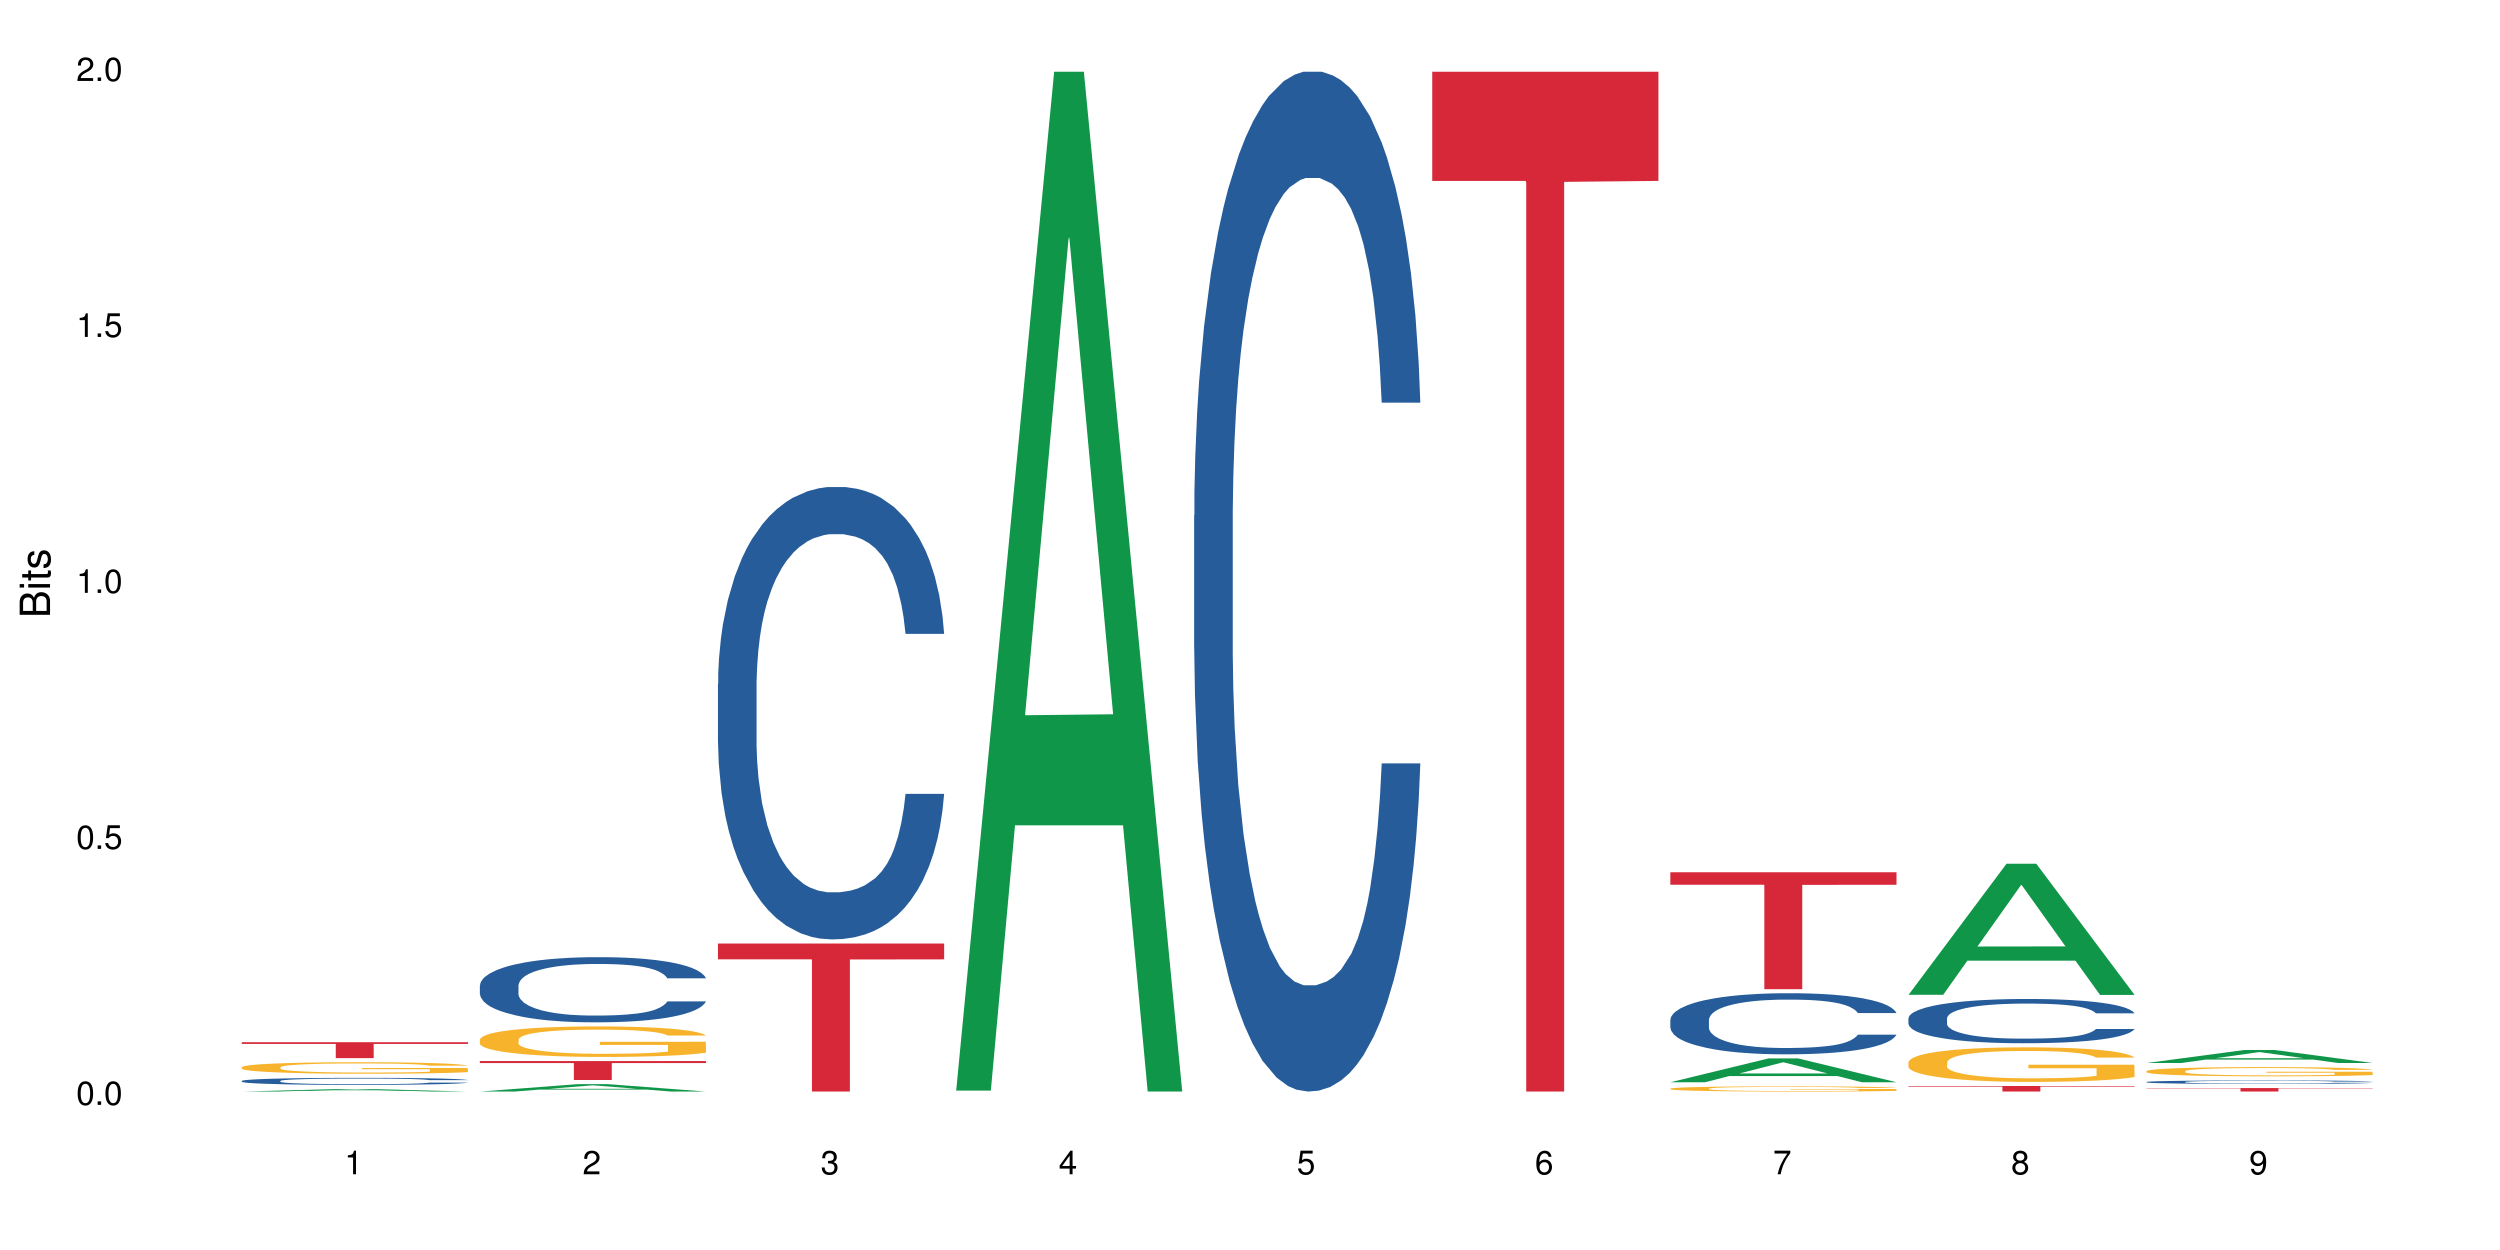 <?xml version="1.0" encoding="UTF-8"?>
<svg xmlns="http://www.w3.org/2000/svg" xmlns:xlink="http://www.w3.org/1999/xlink" width="720pt" height="360pt" viewBox="0 0 720 360" version="1.1">
<defs>
<g>
<symbol overflow="visible" id="glyph0-0">
<path style="stroke:none;" d=""/>
</symbol>
<symbol overflow="visible" id="glyph0-1">
<path style="stroke:none;" d="M 2.641 -6.797 C 2 -6.797 1.422 -6.531 1.078 -6.047 C 0.641 -5.453 0.406 -4.547 0.406 -3.297 C 0.406 -1 1.188 0.219 2.641 0.219 C 4.078 0.219 4.859 -1 4.859 -3.234 C 4.859 -4.562 4.656 -5.438 4.203 -6.047 C 3.844 -6.531 3.281 -6.797 2.641 -6.797 Z M 2.641 -6.047 C 3.547 -6.047 4 -5.125 4 -3.312 C 4 -1.375 3.562 -0.484 2.625 -0.484 C 1.734 -0.484 1.281 -1.422 1.281 -3.281 C 1.281 -5.141 1.734 -6.047 2.641 -6.047 Z M 2.641 -6.047 "/>
</symbol>
<symbol overflow="visible" id="glyph0-2">
<path style="stroke:none;" d="M 1.828 -1 L 0.828 -1 L 0.828 0 L 1.828 0 Z M 1.828 -1 "/>
</symbol>
<symbol overflow="visible" id="glyph0-3">
<path style="stroke:none;" d="M 4.562 -6.797 L 1.062 -6.797 L 0.547 -3.094 L 1.328 -3.094 C 1.719 -3.562 2.047 -3.734 2.578 -3.734 C 3.484 -3.734 4.062 -3.109 4.062 -2.094 C 4.062 -1.125 3.484 -0.531 2.578 -0.531 C 1.828 -0.531 1.375 -0.906 1.188 -1.672 L 0.328 -1.672 C 0.453 -1.109 0.547 -0.844 0.75 -0.594 C 1.125 -0.078 1.828 0.219 2.594 0.219 C 3.969 0.219 4.922 -0.781 4.922 -2.219 C 4.922 -3.562 4.031 -4.484 2.719 -4.484 C 2.25 -4.484 1.859 -4.359 1.469 -4.062 L 1.734 -5.969 L 4.562 -5.969 Z M 4.562 -6.797 "/>
</symbol>
<symbol overflow="visible" id="glyph0-4">
<path style="stroke:none;" d="M 2.484 -4.844 L 2.484 0 L 3.328 0 L 3.328 -6.797 L 2.766 -6.797 C 2.469 -5.75 2.281 -5.609 0.984 -5.453 L 0.984 -4.844 Z M 2.484 -4.844 "/>
</symbol>
<symbol overflow="visible" id="glyph0-5">
<path style="stroke:none;" d="M 4.859 -0.828 L 1.281 -0.828 C 1.359 -1.391 1.672 -1.75 2.5 -2.234 L 3.469 -2.75 C 4.406 -3.266 4.906 -3.969 4.906 -4.812 C 4.906 -5.375 4.672 -5.906 4.266 -6.266 C 3.859 -6.625 3.375 -6.797 2.719 -6.797 C 1.859 -6.797 1.219 -6.5 0.844 -5.922 C 0.609 -5.562 0.5 -5.125 0.484 -4.438 L 1.328 -4.438 C 1.359 -4.906 1.406 -5.188 1.531 -5.406 C 1.75 -5.812 2.188 -6.062 2.703 -6.062 C 3.469 -6.062 4.031 -5.516 4.031 -4.781 C 4.031 -4.25 3.719 -3.797 3.125 -3.438 L 2.234 -2.938 C 0.812 -2.141 0.406 -1.5 0.328 0 L 4.859 0 Z M 4.859 -0.828 "/>
</symbol>
<symbol overflow="visible" id="glyph0-6">
<path style="stroke:none;" d="M 2.125 -3.125 L 2.578 -3.125 C 3.516 -3.125 3.984 -2.703 3.984 -1.891 C 3.984 -1.031 3.469 -0.531 2.578 -0.531 C 1.656 -0.531 1.203 -0.984 1.156 -1.969 L 0.312 -1.969 C 0.344 -1.422 0.438 -1.078 0.609 -0.766 C 0.953 -0.109 1.625 0.219 2.547 0.219 C 3.953 0.219 4.859 -0.609 4.859 -1.906 C 4.859 -2.766 4.516 -3.25 3.703 -3.516 C 4.344 -3.766 4.656 -4.25 4.656 -4.938 C 4.656 -6.109 3.875 -6.797 2.578 -6.797 C 1.203 -6.797 0.484 -6.047 0.453 -4.609 L 1.297 -4.609 C 1.312 -5.016 1.344 -5.25 1.453 -5.453 C 1.641 -5.828 2.062 -6.062 2.594 -6.062 C 3.344 -6.062 3.797 -5.625 3.797 -4.906 C 3.797 -4.422 3.609 -4.141 3.25 -3.984 C 3.016 -3.891 2.719 -3.844 2.125 -3.844 Z M 2.125 -3.125 "/>
</symbol>
<symbol overflow="visible" id="glyph0-7">
<path style="stroke:none;" d="M 3.141 -1.625 L 3.141 0 L 3.984 0 L 3.984 -1.625 L 4.984 -1.625 L 4.984 -2.391 L 3.984 -2.391 L 3.984 -6.797 L 3.359 -6.797 L 0.266 -2.516 L 0.266 -1.625 Z M 3.141 -2.391 L 1 -2.391 L 3.141 -5.359 Z M 3.141 -2.391 "/>
</symbol>
<symbol overflow="visible" id="glyph0-8">
<path style="stroke:none;" d="M 4.781 -5.031 C 4.609 -6.141 3.891 -6.797 2.844 -6.797 C 2.094 -6.797 1.422 -6.438 1.031 -5.828 C 0.609 -5.172 0.406 -4.344 0.406 -3.094 C 0.406 -1.953 0.578 -1.234 0.984 -0.625 C 1.359 -0.078 1.953 0.219 2.703 0.219 C 3.984 0.219 4.922 -0.734 4.922 -2.078 C 4.922 -3.344 4.062 -4.234 2.844 -4.234 C 2.172 -4.234 1.641 -3.969 1.281 -3.469 C 1.281 -5.125 1.828 -6.047 2.797 -6.047 C 3.391 -6.047 3.797 -5.672 3.938 -5.031 Z M 2.734 -3.484 C 3.547 -3.484 4.062 -2.922 4.062 -2 C 4.062 -1.156 3.484 -0.531 2.703 -0.531 C 1.922 -0.531 1.328 -1.188 1.328 -2.047 C 1.328 -2.891 1.906 -3.484 2.734 -3.484 Z M 2.734 -3.484 "/>
</symbol>
<symbol overflow="visible" id="glyph0-9">
<path style="stroke:none;" d="M 4.984 -6.797 L 0.438 -6.797 L 0.438 -5.969 L 4.109 -5.969 C 2.5 -3.656 1.828 -2.234 1.328 0 L 2.219 0 C 2.594 -2.172 3.453 -4.047 4.984 -6.094 Z M 4.984 -6.797 "/>
</symbol>
<symbol overflow="visible" id="glyph0-10">
<path style="stroke:none;" d="M 3.75 -3.578 C 4.453 -4 4.688 -4.344 4.688 -4.984 C 4.688 -6.047 3.844 -6.797 2.641 -6.797 C 1.438 -6.797 0.594 -6.047 0.594 -4.984 C 0.594 -4.359 0.828 -4.016 1.516 -3.578 C 0.734 -3.203 0.359 -2.641 0.359 -1.891 C 0.359 -0.641 1.297 0.219 2.641 0.219 C 3.984 0.219 4.922 -0.641 4.922 -1.875 C 4.922 -2.641 4.531 -3.203 3.75 -3.578 Z M 2.641 -6.047 C 3.359 -6.047 3.812 -5.625 3.812 -4.969 C 3.812 -4.344 3.344 -3.922 2.641 -3.922 C 1.922 -3.922 1.453 -4.344 1.453 -4.984 C 1.453 -5.625 1.922 -6.047 2.641 -6.047 Z M 2.641 -3.203 C 3.484 -3.203 4.062 -2.672 4.062 -1.875 C 4.062 -1.062 3.484 -0.531 2.625 -0.531 C 1.797 -0.531 1.219 -1.078 1.219 -1.875 C 1.219 -2.672 1.797 -3.203 2.641 -3.203 Z M 2.641 -3.203 "/>
</symbol>
<symbol overflow="visible" id="glyph0-11">
<path style="stroke:none;" d="M 0.516 -1.547 C 0.672 -0.438 1.406 0.219 2.438 0.219 C 3.188 0.219 3.859 -0.141 4.266 -0.75 C 4.688 -1.406 4.891 -2.25 4.891 -3.484 C 4.891 -4.625 4.703 -5.359 4.312 -5.953 C 3.938 -6.5 3.344 -6.797 2.594 -6.797 C 1.297 -6.797 0.359 -5.844 0.359 -4.516 C 0.359 -3.25 1.234 -2.344 2.453 -2.344 C 3.094 -2.344 3.562 -2.578 4.016 -3.109 C 4 -1.453 3.469 -0.531 2.5 -0.531 C 1.906 -0.531 1.484 -0.906 1.359 -1.547 Z M 2.578 -6.062 C 3.375 -6.062 3.969 -5.406 3.969 -4.531 C 3.969 -3.688 3.375 -3.094 2.547 -3.094 C 1.734 -3.094 1.234 -3.672 1.234 -4.578 C 1.234 -5.438 1.797 -6.062 2.578 -6.062 Z M 2.578 -6.062 "/>
</symbol>
<symbol overflow="visible" id="glyph1-0">
<path style="stroke:none;" d=""/>
</symbol>
<symbol overflow="visible" id="glyph1-1">
<path style="stroke:none;" d="M 0 -0.953 L 0 -4.891 C 0 -5.719 -0.234 -6.344 -0.734 -6.797 C -1.188 -7.234 -1.812 -7.469 -2.5 -7.469 C -3.547 -7.469 -4.188 -7 -4.625 -5.875 C -4.984 -6.672 -5.641 -7.094 -6.531 -7.094 C -7.156 -7.094 -7.734 -6.859 -8.141 -6.391 C -8.562 -5.938 -8.75 -5.344 -8.75 -4.5 L -8.75 -0.953 Z M -4.984 -2.062 L -7.766 -2.062 L -7.766 -4.219 C -7.766 -4.844 -7.688 -5.203 -7.453 -5.5 C -7.219 -5.812 -6.859 -5.969 -6.375 -5.969 C -5.906 -5.969 -5.531 -5.812 -5.297 -5.5 C -5.062 -5.203 -4.984 -4.844 -4.984 -4.219 Z M -0.984 -2.062 L -4 -2.062 L -4 -4.781 C -4 -5.328 -3.859 -5.688 -3.578 -5.953 C -3.297 -6.219 -2.922 -6.359 -2.484 -6.359 C -2.062 -6.359 -1.688 -6.219 -1.406 -5.953 C -1.109 -5.688 -0.984 -5.328 -0.984 -4.781 Z M -0.984 -2.062 "/>
</symbol>
<symbol overflow="visible" id="glyph1-2">
<path style="stroke:none;" d="M -6.281 -1.797 L -6.281 -0.797 L 0 -0.797 L 0 -1.797 Z M -8.75 -1.797 L -8.75 -0.797 L -7.484 -0.797 L -7.484 -1.797 Z M -8.75 -1.797 "/>
</symbol>
<symbol overflow="visible" id="glyph1-3">
<path style="stroke:none;" d="M -6.281 -3.047 L -6.281 -2.016 L -8.016 -2.016 L -8.016 -1.016 L -6.281 -1.016 L -6.281 -0.172 L -5.469 -0.172 L -5.469 -1.016 L -0.719 -1.016 C -0.078 -1.016 0.281 -1.453 0.281 -2.234 C 0.281 -2.469 0.25 -2.719 0.188 -3.047 L -0.641 -3.047 C -0.609 -2.922 -0.594 -2.766 -0.594 -2.562 C -0.594 -2.141 -0.719 -2.016 -1.156 -2.016 L -5.469 -2.016 L -5.469 -3.047 Z M -6.281 -3.047 "/>
</symbol>
<symbol overflow="visible" id="glyph1-4">
<path style="stroke:none;" d="M -4.531 -5.25 C -5.766 -5.25 -6.469 -4.422 -6.469 -2.969 C -6.469 -1.516 -5.719 -0.562 -4.547 -0.562 C -3.562 -0.562 -3.094 -1.062 -2.734 -2.562 L -2.516 -3.484 C -2.344 -4.188 -2.094 -4.469 -1.625 -4.469 C -1.047 -4.469 -0.641 -3.875 -0.641 -3 C -0.641 -2.453 -0.797 -2 -1.062 -1.75 C -1.25 -1.594 -1.422 -1.531 -1.875 -1.469 L -1.875 -0.406 C -0.422 -0.453 0.281 -1.266 0.281 -2.922 C 0.281 -4.5 -0.5 -5.516 -1.719 -5.516 C -2.656 -5.516 -3.172 -4.984 -3.469 -3.734 L -3.703 -2.766 C -3.891 -1.953 -4.156 -1.609 -4.594 -1.609 C -5.172 -1.609 -5.547 -2.125 -5.547 -2.938 C -5.547 -3.75 -5.203 -4.172 -4.531 -4.203 Z M -4.531 -5.25 "/>
</symbol>
</g>
</defs>
<g id="surface6107">
<rect x="0" y="0" width="720" height="360" style="fill:rgb(100%,100%,100%);fill-opacity:1;stroke:none;"/>
<path style=" stroke:none;fill-rule:nonzero;fill:rgb(6.275%,58.824%,28.235%);fill-opacity:1;" d="M 69.629 314.371 L 69.699 314.371 L 97.887 313.625 L 106.445 313.625 L 134.773 314.371 L 124.82 314.371 L 117.719 314.176 L 86.609 314.176 L 79.652 314.371 L 69.629 314.371 L 89.602 314.098 L 114.867 314.094 L 102.27 313.746 L 102.129 313.746 L 101.992 313.75 L 89.535 314.094 L 89.602 314.098 Z M 69.629 314.371 "/>
<path style=" stroke:none;fill-rule:nonzero;fill:rgb(14.51%,36.078%,60%);fill-opacity:1;" d="M 69.629 311.301 L 69.707 311.297 L 69.707 311.254 L 69.945 311.184 L 70.504 311.094 L 71.059 311.035 L 72.488 310.926 L 74.477 310.816 L 76.539 310.738 L 78.051 310.688 L 79.402 310.652 L 82.5 310.582 L 84.484 310.547 L 86.629 310.516 L 89.25 310.484 L 91.156 310.465 L 95.449 310.438 L 98.625 310.422 L 101.09 310.418 L 106.41 310.418 L 109.59 310.426 L 111.891 310.434 L 114.434 310.449 L 116.578 310.465 L 120.312 310.508 L 123.648 310.559 L 125.16 310.59 L 127.543 310.645 L 129.371 310.703 L 130.641 310.75 L 132.07 310.816 L 133.34 310.902 L 134.293 310.996 L 134.773 311.074 L 123.648 311.074 L 123.094 311 L 122.457 310.945 L 121.266 310.867 L 120.074 310.816 L 118.406 310.762 L 116.898 310.727 L 114.832 310.691 L 113.004 310.668 L 111.098 310.652 L 109.27 310.641 L 105.773 310.629 L 101.723 310.629 L 100.215 310.633 L 97.117 310.648 L 95.449 310.66 L 93.066 310.688 L 91.395 310.711 L 89.41 310.746 L 88.059 310.781 L 86.391 310.828 L 85.199 310.871 L 83.848 310.93 L 83.055 310.977 L 82.34 311.031 L 81.703 311.09 L 81.227 311.156 L 80.91 311.223 L 80.75 311.293 L 80.75 311.578 L 80.91 311.645 L 81.309 311.723 L 82.34 311.836 L 83.848 311.934 L 85.598 312.012 L 87.266 312.066 L 88.219 312.094 L 89.488 312.125 L 91.477 312.16 L 94.336 312.199 L 96.004 312.211 L 98.547 312.227 L 101.168 312.234 L 104.664 312.234 L 107.762 312.227 L 109.828 312.219 L 111.973 312.203 L 114.91 312.172 L 116.738 312.141 L 118.328 312.105 L 119.52 312.07 L 120.312 312.043 L 121.504 311.984 L 122.457 311.922 L 123.172 311.855 L 123.648 311.793 L 134.773 311.793 L 134.293 311.867 L 133.578 311.941 L 132.863 311.992 L 131.754 312.059 L 130.48 312.117 L 128.656 312.18 L 127.145 312.223 L 125.16 312.27 L 123.332 312.305 L 121.348 312.336 L 118.406 312.375 L 116.5 312.391 L 114.434 312.41 L 111.973 312.422 L 108.875 312.438 L 105.535 312.445 L 102.438 312.445 L 99.102 312.441 L 96.641 312.434 L 93.383 312.418 L 89.332 312.387 L 86.391 312.352 L 84.086 312.312 L 82.102 312.277 L 79.879 312.227 L 77.016 312.145 L 75.27 312.082 L 74.078 312.031 L 72.727 311.957 L 71.773 311.895 L 70.66 311.789 L 69.867 311.656 L 69.629 311.555 Z M 69.629 311.301 "/>
<path style=" stroke:none;fill-rule:nonzero;fill:rgb(96.863%,70.196%,16.863%);fill-opacity:1;" d="M 69.629 307.344 L 69.707 307.344 L 69.707 307.281 L 70.027 307.145 L 70.82 306.957 L 71.855 306.805 L 72.965 306.684 L 73.68 306.621 L 74.871 306.527 L 75.906 306.461 L 78.527 306.328 L 81.863 306.199 L 83.691 306.145 L 85.758 306.094 L 88.695 306.035 L 90.047 306.016 L 94.176 305.965 L 98.863 305.938 L 104.027 305.926 L 106.41 305.93 L 109.668 305.941 L 114.117 305.977 L 116.66 306.004 L 118.645 306.035 L 120.711 306.074 L 123.254 306.137 L 125.637 306.207 L 127.543 306.281 L 129.449 306.371 L 131.039 306.469 L 132.387 306.574 L 133.578 306.703 L 134.293 306.809 L 134.773 306.914 L 123.73 306.914 L 123.094 306.809 L 122.379 306.727 L 121.188 306.625 L 119.996 306.555 L 118.805 306.496 L 116.578 306.418 L 114.672 306.367 L 112.289 306.328 L 109.984 306.301 L 107.363 306.281 L 105.773 306.273 L 101.566 306.273 L 97.75 306.297 L 95.527 306.32 L 93.938 306.344 L 91.715 306.391 L 90.363 306.426 L 89.57 306.449 L 87.188 306.543 L 85.598 306.629 L 84.723 306.688 L 83.609 306.777 L 82.816 306.859 L 81.941 306.98 L 81.465 307.07 L 80.832 307.277 L 80.75 307.82 L 80.988 307.934 L 81.465 308.059 L 82.102 308.168 L 83.055 308.281 L 84.008 308.371 L 85.676 308.488 L 87.105 308.566 L 88.219 308.617 L 90.363 308.699 L 91.238 308.727 L 93.305 308.781 L 95.449 308.824 L 98.07 308.859 L 100.055 308.879 L 103.234 308.895 L 107.285 308.895 L 112.051 308.875 L 115.07 308.852 L 117.137 308.828 L 118.484 308.805 L 120.152 308.773 L 121.348 308.742 L 122.457 308.711 L 123.809 308.656 L 123.809 307.934 L 104.188 307.934 L 104.188 307.594 L 134.691 307.59 L 134.773 308.773 L 133.102 308.855 L 131.039 308.934 L 129.051 308.992 L 126.984 309.043 L 124.047 309.102 L 121.664 309.137 L 118.008 309.18 L 114.672 309.207 L 111.176 309.227 L 108.078 309.234 L 104.426 309.238 L 101.168 309.23 L 97.672 309.215 L 94.891 309.191 L 92.352 309.16 L 89.809 309.121 L 86.629 309.059 L 84.562 309.004 L 82.418 308.941 L 80.273 308.867 L 78.367 308.785 L 77.098 308.723 L 75.824 308.648 L 74.477 308.559 L 73.203 308.457 L 72.25 308.363 L 71.379 308.254 L 70.742 308.156 L 70.105 308.02 L 69.789 307.91 L 69.629 307.816 Z M 69.629 307.344 "/>
<path style=" stroke:none;fill-rule:nonzero;fill:rgb(83.922%,15.686%,22.353%);fill-opacity:1;" d="M 69.629 300.152 L 134.773 300.152 L 134.773 300.645 L 107.621 300.648 L 107.621 304.746 L 96.699 304.746 L 96.699 300.652 L 96.543 300.645 L 69.629 300.645 Z M 69.629 300.152 "/>
<path style=" stroke:none;fill-rule:nonzero;fill:rgb(6.275%,58.824%,28.235%);fill-opacity:1;" d="M 138.199 314.367 L 138.27 314.367 L 166.457 312.227 L 175.016 312.227 L 203.344 314.371 L 193.391 314.371 L 186.293 313.812 L 155.18 313.812 L 148.223 314.367 L 138.199 314.367 L 158.176 313.578 L 183.438 313.578 L 170.84 312.578 L 170.703 312.574 L 170.562 312.582 L 158.105 313.578 L 158.176 313.578 Z M 138.199 314.367 "/>
<path style=" stroke:none;fill-rule:nonzero;fill:rgb(14.51%,36.078%,60%);fill-opacity:1;" d="M 138.199 283.84 L 138.281 283.82 L 138.281 283.41 L 138.52 282.758 L 139.074 281.938 L 139.629 281.371 L 141.059 280.359 L 143.047 279.383 L 145.113 278.625 L 146.621 278.18 L 147.973 277.84 L 151.07 277.203 L 153.055 276.879 L 155.199 276.586 L 157.82 276.293 L 159.73 276.125 L 164.02 275.848 L 167.195 275.73 L 169.66 275.676 L 174.98 275.676 L 178.16 275.746 L 180.465 275.832 L 183.004 275.969 L 185.148 276.125 L 188.883 276.5 L 192.219 276.98 L 193.73 277.254 L 196.113 277.785 L 197.941 278.301 L 199.211 278.746 L 200.641 279.383 L 201.914 280.152 L 202.867 281.027 L 203.344 281.766 L 192.219 281.766 L 191.664 281.078 L 191.027 280.547 L 189.836 279.844 L 188.645 279.348 L 186.977 278.848 L 185.469 278.523 L 183.402 278.199 L 181.574 277.992 L 179.668 277.84 L 177.84 277.734 L 174.348 277.633 L 170.293 277.633 L 168.785 277.668 L 165.688 277.805 L 164.02 277.922 L 161.637 278.164 L 159.969 278.387 L 157.98 278.73 L 156.629 279.02 L 154.961 279.465 L 153.77 279.859 L 152.422 280.426 L 151.625 280.855 L 150.91 281.336 L 150.273 281.902 L 149.797 282.5 L 149.48 283.137 L 149.32 283.754 L 149.32 286.41 L 149.48 287.027 L 149.879 287.746 L 150.91 288.793 L 152.422 289.703 L 154.168 290.422 L 155.836 290.938 L 156.789 291.176 L 158.059 291.449 L 160.047 291.793 L 162.906 292.137 L 164.574 292.273 L 167.117 292.41 L 169.738 292.48 L 173.234 292.48 L 176.332 292.41 L 178.398 292.324 L 180.543 292.188 L 183.48 291.898 L 185.309 291.621 L 186.898 291.297 L 188.09 290.973 L 188.883 290.695 L 190.074 290.164 L 191.027 289.582 L 191.742 288.98 L 192.219 288.398 L 203.344 288.398 L 202.867 289.086 L 202.152 289.754 L 201.438 290.25 L 200.324 290.852 L 199.051 291.383 L 197.227 291.984 L 195.715 292.375 L 193.73 292.805 L 191.902 293.133 L 189.918 293.422 L 186.977 293.766 L 185.07 293.938 L 183.004 294.09 L 180.543 294.23 L 177.445 294.348 L 174.109 294.418 L 171.008 294.434 L 167.672 294.398 L 165.211 294.332 L 161.953 294.176 L 157.902 293.867 L 154.961 293.543 L 152.66 293.219 L 150.672 292.875 L 148.449 292.41 L 145.59 291.656 L 143.84 291.074 L 142.648 290.594 L 141.297 289.926 L 140.344 289.324 L 139.234 288.363 L 138.438 287.148 L 138.199 286.203 Z M 138.199 283.84 "/>
<path style=" stroke:none;fill-rule:nonzero;fill:rgb(96.863%,70.196%,16.863%);fill-opacity:1;" d="M 138.199 299.379 L 138.281 299.371 L 138.281 299.211 L 138.598 298.848 L 139.391 298.352 L 140.426 297.941 L 141.535 297.621 L 142.25 297.453 L 143.441 297.211 L 144.477 297.035 L 147.098 296.672 L 150.434 296.336 L 152.262 296.191 L 154.328 296.055 L 157.266 295.902 L 158.617 295.848 L 162.746 295.719 L 167.434 295.637 L 172.598 295.613 L 174.98 295.621 L 178.238 295.652 L 182.688 295.742 L 185.23 295.824 L 187.215 295.902 L 189.281 296.008 L 191.824 296.168 L 194.207 296.359 L 196.113 296.555 L 198.02 296.793 L 199.609 297.051 L 200.957 297.332 L 202.152 297.668 L 202.867 297.949 L 203.344 298.23 L 192.301 298.23 L 191.664 297.949 L 190.949 297.734 L 189.758 297.469 L 188.566 297.273 L 187.375 297.121 L 185.148 296.914 L 183.242 296.785 L 180.859 296.672 L 178.555 296.602 L 175.934 296.555 L 174.348 296.535 L 170.137 296.535 L 166.324 296.594 L 164.098 296.656 L 162.508 296.723 L 160.285 296.844 L 158.934 296.938 L 158.141 297.004 L 155.758 297.25 L 154.168 297.477 L 153.293 297.629 L 152.184 297.871 L 151.387 298.086 L 150.512 298.406 L 150.035 298.648 L 149.402 299.195 L 149.32 300.637 L 149.559 300.941 L 150.035 301.273 L 150.672 301.562 L 151.625 301.867 L 152.578 302.098 L 154.246 302.41 L 155.676 302.621 L 156.789 302.758 L 158.934 302.973 L 159.809 303.047 L 161.875 303.191 L 164.02 303.305 L 166.641 303.398 L 168.625 303.449 L 171.805 303.488 L 175.855 303.488 L 180.621 303.438 L 183.641 303.375 L 185.707 303.312 L 187.059 303.254 L 188.727 303.168 L 189.918 303.086 L 191.027 302.996 L 192.379 302.863 L 192.379 300.941 L 172.758 300.934 L 172.758 300.035 L 203.262 300.027 L 203.344 303.168 L 201.676 303.383 L 199.609 303.594 L 197.621 303.754 L 195.559 303.891 L 192.617 304.043 L 190.234 304.137 L 186.578 304.25 L 183.242 304.32 L 179.746 304.371 L 176.648 304.395 L 172.996 304.402 L 169.738 304.387 L 166.242 304.34 L 163.461 304.273 L 160.922 304.195 L 158.379 304.09 L 155.199 303.922 L 153.137 303.785 L 150.988 303.617 L 148.844 303.414 L 146.938 303.199 L 145.668 303.031 L 144.398 302.836 L 143.047 302.598 L 141.773 302.324 L 140.82 302.074 L 139.949 301.793 L 139.312 301.527 L 138.676 301.168 L 138.359 300.879 L 138.199 300.629 Z M 138.199 299.379 "/>
<path style=" stroke:none;fill-rule:nonzero;fill:rgb(83.922%,15.686%,22.353%);fill-opacity:1;" d="M 138.199 305.582 L 203.344 305.582 L 203.344 306.168 L 176.191 306.172 L 176.191 311.047 L 165.27 311.047 L 165.27 306.176 L 165.113 306.168 L 138.199 306.168 Z M 138.199 305.582 "/>
<path style=" stroke:none;fill-rule:nonzero;fill:rgb(14.51%,36.078%,60%);fill-opacity:1;" d="M 206.77 196.961 L 206.852 196.844 L 206.852 193.984 L 207.09 189.461 L 207.645 183.746 L 208.199 179.816 L 209.629 172.789 L 211.617 166 L 213.684 160.762 L 215.191 157.668 L 216.543 155.285 L 219.641 150.879 L 221.625 148.617 L 223.77 146.594 L 226.395 144.566 L 228.301 143.375 L 232.59 141.473 L 235.766 140.637 L 238.23 140.281 L 243.551 140.281 L 246.73 140.758 L 249.035 141.352 L 251.574 142.305 L 253.723 143.375 L 257.453 145.996 L 260.793 149.332 L 262.301 151.234 L 264.684 154.926 L 266.512 158.5 L 267.781 161.598 L 269.211 166 L 270.484 171.359 L 271.438 177.434 L 271.914 182.555 L 260.793 182.555 L 260.234 177.789 L 259.598 174.098 L 258.406 169.219 L 257.215 165.766 L 255.547 162.309 L 254.039 160.047 L 251.973 157.785 L 250.145 156.355 L 248.238 155.285 L 246.414 154.57 L 242.918 153.855 L 238.863 153.855 L 237.355 154.094 L 234.258 155.047 L 232.59 155.879 L 230.207 157.547 L 228.539 159.094 L 226.551 161.477 L 225.203 163.5 L 223.531 166.598 L 222.34 169.336 L 220.992 173.266 L 220.195 176.242 L 219.48 179.578 L 218.848 183.508 L 218.371 187.676 L 218.051 192.082 L 217.891 196.367 L 217.891 214.824 L 218.051 219.109 L 218.449 224.113 L 219.48 231.375 L 220.992 237.688 L 222.738 242.688 L 224.406 246.262 L 225.359 247.93 L 226.633 249.832 L 228.617 252.215 L 231.477 254.598 L 233.145 255.551 L 235.688 256.504 L 238.309 256.977 L 241.805 256.977 L 244.902 256.504 L 246.969 255.906 L 249.113 254.953 L 252.051 252.93 L 253.879 251.023 L 255.469 248.762 L 256.66 246.5 L 257.453 244.594 L 258.645 240.902 L 259.598 236.855 L 260.312 232.688 L 260.793 228.637 L 271.914 228.637 L 271.438 233.402 L 270.723 238.043 L 270.008 241.496 L 268.895 245.664 L 267.621 249.355 L 265.797 253.523 L 264.285 256.266 L 262.301 259.242 L 260.473 261.504 L 258.488 263.527 L 255.547 265.91 L 253.641 267.102 L 251.574 268.172 L 249.113 269.125 L 246.016 269.957 L 242.68 270.434 L 239.582 270.555 L 236.242 270.316 L 233.781 269.84 L 230.523 268.766 L 226.473 266.625 L 223.531 264.359 L 221.23 262.098 L 219.242 259.719 L 217.02 256.504 L 214.16 251.262 L 212.41 247.215 L 211.219 243.879 L 209.867 239.234 L 208.914 235.066 L 207.805 228.398 L 207.008 219.945 L 206.77 213.395 Z M 206.77 196.961 "/>
<path style=" stroke:none;fill-rule:nonzero;fill:rgb(83.922%,15.686%,22.353%);fill-opacity:1;" d="M 206.77 271.734 L 271.914 271.734 L 271.914 276.297 L 244.766 276.336 L 244.766 314.371 L 233.84 314.371 L 233.84 276.379 L 233.684 276.297 L 206.77 276.297 Z M 206.77 271.734 "/>
<path style=" stroke:none;fill-rule:nonzero;fill:rgb(6.275%,58.824%,28.235%);fill-opacity:1;" d="M 275.34 314.094 L 275.41 313.82 L 303.598 20.664 L 312.156 20.664 L 340.484 314.371 L 330.531 314.371 L 323.434 237.703 L 292.324 237.703 L 285.363 314.094 L 275.34 314.094 L 295.316 205.988 L 320.578 205.711 L 307.98 68.648 L 307.844 68.375 L 307.703 69.199 L 295.246 205.711 L 295.316 205.988 Z M 275.34 314.094 "/>
<path style=" stroke:none;fill-rule:nonzero;fill:rgb(14.51%,36.078%,60%);fill-opacity:1;" d="M 343.914 148.457 L 343.992 148.188 L 343.992 141.742 L 344.23 131.543 L 344.785 118.656 L 345.344 109.797 L 346.773 93.957 L 348.758 78.652 L 350.824 66.84 L 352.332 59.859 L 353.684 54.492 L 356.781 44.559 L 358.77 39.457 L 360.914 34.891 L 363.535 30.328 L 365.441 27.645 L 369.73 23.348 L 372.91 21.469 L 375.371 20.664 L 380.695 20.664 L 383.871 21.738 L 386.176 23.078 L 388.719 25.227 L 390.863 27.645 L 394.598 33.551 L 397.934 41.066 L 399.441 45.363 L 401.824 53.684 L 403.652 61.738 L 404.922 68.719 L 406.352 78.652 L 407.625 90.734 L 408.578 104.426 L 409.055 115.969 L 397.934 115.969 L 397.375 105.23 L 396.742 96.91 L 395.551 85.902 L 394.359 78.117 L 392.688 70.332 L 391.18 65.23 L 389.113 60.129 L 387.289 56.906 L 385.379 54.492 L 383.555 52.879 L 380.059 51.27 L 376.008 51.27 L 374.496 51.805 L 371.398 53.953 L 369.73 55.832 L 367.348 59.59 L 365.68 63.082 L 363.691 68.449 L 362.344 73.016 L 360.676 79.996 L 359.484 86.172 L 358.133 95.031 L 357.336 101.742 L 356.621 109.258 L 355.988 118.117 L 355.512 127.516 L 355.191 137.449 L 355.035 147.113 L 355.035 188.727 L 355.191 198.391 L 355.59 209.668 L 356.621 226.043 L 358.133 240.273 L 359.879 251.547 L 361.547 259.602 L 362.5 263.359 L 363.773 267.656 L 365.758 273.027 L 368.617 278.395 L 370.285 280.543 L 372.828 282.691 L 375.449 283.766 L 378.945 283.766 L 382.043 282.691 L 384.109 281.348 L 386.254 279.199 L 389.195 274.637 L 391.02 270.34 L 392.609 265.242 L 393.801 260.141 L 394.598 255.844 L 395.789 247.52 L 396.742 238.395 L 397.457 228.996 L 397.934 219.867 L 409.055 219.867 L 408.578 230.609 L 407.863 241.078 L 407.148 248.863 L 406.035 258.262 L 404.766 266.582 L 402.938 275.98 L 401.43 282.152 L 399.441 288.867 L 397.613 293.969 L 395.629 298.531 L 392.688 303.898 L 390.781 306.586 L 388.719 309 L 386.254 311.148 L 383.156 313.027 L 379.82 314.102 L 376.723 314.371 L 373.387 313.832 L 370.922 312.762 L 367.664 310.344 L 363.613 305.512 L 360.676 300.41 L 358.371 295.309 L 356.383 289.941 L 354.16 282.691 L 351.301 270.879 L 349.551 261.75 L 348.359 254.234 L 347.012 243.762 L 346.059 234.367 L 344.945 219.332 L 344.152 200.27 L 343.914 185.504 Z M 343.914 148.457 "/>
<path style=" stroke:none;fill-rule:nonzero;fill:rgb(83.922%,15.686%,22.353%);fill-opacity:1;" d="M 412.484 20.664 L 477.625 20.664 L 477.625 52.102 L 450.477 52.379 L 450.477 314.371 L 439.555 314.371 L 439.555 52.652 L 439.395 52.102 L 412.484 52.102 Z M 412.484 20.664 "/>
<path style=" stroke:none;fill-rule:nonzero;fill:rgb(6.275%,58.824%,28.235%);fill-opacity:1;" d="M 481.055 311.684 L 481.125 311.676 L 509.309 304.828 L 517.871 304.828 L 546.195 311.691 L 536.242 311.691 L 529.145 309.898 L 498.035 309.898 L 491.074 311.684 L 481.055 311.684 L 501.027 309.156 L 526.293 309.152 L 513.695 305.949 L 513.555 305.941 L 513.414 305.961 L 500.957 309.152 L 501.027 309.156 Z M 481.055 311.684 "/>
<path style=" stroke:none;fill-rule:nonzero;fill:rgb(14.51%,36.078%,60%);fill-opacity:1;" d="M 481.055 293.711 L 481.133 293.695 L 481.133 293.312 L 481.371 292.699 L 481.926 291.93 L 482.484 291.398 L 483.914 290.449 L 485.898 289.531 L 487.965 288.824 L 489.473 288.406 L 490.824 288.086 L 493.922 287.492 L 495.91 287.188 L 498.055 286.914 L 500.676 286.641 L 502.582 286.48 L 506.871 286.223 L 510.051 286.109 L 512.512 286.062 L 517.836 286.062 L 521.012 286.125 L 523.316 286.207 L 525.859 286.336 L 528.004 286.48 L 531.738 286.832 L 535.074 287.281 L 536.582 287.539 L 538.965 288.039 L 540.793 288.52 L 542.066 288.938 L 543.496 289.531 L 544.766 290.258 L 545.719 291.078 L 546.195 291.766 L 535.074 291.766 L 534.52 291.125 L 533.883 290.625 L 532.691 289.969 L 531.5 289.5 L 529.832 289.035 L 528.32 288.73 L 526.254 288.422 L 524.43 288.23 L 522.523 288.086 L 520.695 287.988 L 517.199 287.895 L 513.148 287.895 L 511.637 287.926 L 508.539 288.055 L 506.871 288.168 L 504.488 288.391 L 502.82 288.602 L 500.836 288.922 L 499.484 289.195 L 497.816 289.613 L 496.625 289.984 L 495.273 290.512 L 494.48 290.914 L 493.766 291.367 L 493.129 291.895 L 492.652 292.457 L 492.336 293.055 L 492.176 293.633 L 492.176 296.125 L 492.336 296.703 L 492.73 297.379 L 493.766 298.359 L 495.273 299.211 L 497.02 299.887 L 498.691 300.367 L 499.645 300.594 L 500.914 300.852 L 502.898 301.172 L 505.762 301.492 L 507.43 301.621 L 509.969 301.75 L 512.594 301.816 L 516.086 301.816 L 519.184 301.75 L 521.25 301.672 L 523.395 301.543 L 526.336 301.27 L 528.164 301.012 L 529.75 300.707 L 530.941 300.398 L 531.738 300.145 L 532.93 299.645 L 533.883 299.098 L 534.598 298.535 L 535.074 297.988 L 546.195 297.988 L 545.719 298.633 L 545.004 299.258 L 544.289 299.727 L 543.176 300.289 L 541.906 300.785 L 540.078 301.348 L 538.57 301.719 L 536.582 302.121 L 534.758 302.426 L 532.77 302.699 L 529.832 303.02 L 527.926 303.18 L 525.859 303.324 L 523.395 303.453 L 520.297 303.566 L 516.961 303.633 L 513.863 303.648 L 510.527 303.613 L 508.062 303.551 L 504.805 303.406 L 500.754 303.117 L 497.816 302.812 L 495.512 302.508 L 493.527 302.184 L 491.301 301.75 L 488.441 301.043 L 486.695 300.496 L 485.504 300.047 L 484.152 299.418 L 483.199 298.855 L 482.086 297.957 L 481.293 296.816 L 481.055 295.93 Z M 481.055 293.711 "/>
<path style=" stroke:none;fill-rule:nonzero;fill:rgb(96.863%,70.196%,16.863%);fill-opacity:1;" d="M 481.055 313.512 L 481.133 313.512 L 481.133 313.484 L 481.449 313.422 L 482.246 313.336 L 483.277 313.266 L 484.391 313.211 L 485.105 313.184 L 486.297 313.141 L 487.328 313.113 L 489.949 313.051 L 493.289 312.992 L 495.113 312.969 L 497.18 312.945 L 500.121 312.918 L 501.469 312.91 L 505.602 312.887 L 510.289 312.875 L 515.453 312.871 L 517.836 312.871 L 521.094 312.875 L 525.539 312.891 L 528.082 312.906 L 530.07 312.918 L 532.133 312.938 L 534.676 312.965 L 537.059 312.996 L 538.965 313.031 L 540.875 313.07 L 542.461 313.113 L 543.812 313.164 L 545.004 313.219 L 545.719 313.27 L 546.195 313.316 L 535.152 313.316 L 534.52 313.27 L 533.805 313.23 L 532.609 313.188 L 531.418 313.152 L 530.227 313.129 L 528.004 313.09 L 526.098 313.07 L 523.715 313.051 L 521.41 313.039 L 518.789 313.031 L 517.199 313.027 L 512.988 313.027 L 509.176 313.035 L 506.953 313.047 L 505.363 313.059 L 503.137 313.078 L 501.789 313.094 L 500.992 313.105 L 498.609 313.148 L 497.02 313.188 L 496.148 313.215 L 495.035 313.254 L 494.242 313.293 L 493.367 313.348 L 492.891 313.387 L 492.254 313.48 L 492.176 313.727 L 492.414 313.781 L 492.891 313.836 L 493.527 313.887 L 494.48 313.938 L 495.434 313.977 L 497.102 314.031 L 498.531 314.066 L 499.645 314.09 L 501.789 314.125 L 502.66 314.141 L 504.727 314.164 L 506.871 314.184 L 509.492 314.199 L 511.48 314.207 L 514.656 314.215 L 518.707 314.215 L 523.477 314.207 L 526.492 314.195 L 528.559 314.184 L 529.91 314.176 L 531.578 314.16 L 532.77 314.145 L 533.883 314.129 L 535.234 314.105 L 535.234 313.781 L 515.609 313.777 L 515.609 313.625 L 546.117 313.625 L 546.195 314.16 L 544.527 314.195 L 542.461 314.23 L 540.477 314.258 L 538.41 314.281 L 535.473 314.309 L 533.086 314.324 L 529.434 314.344 L 526.098 314.355 L 522.602 314.363 L 519.504 314.371 L 515.848 314.371 L 512.594 314.367 L 509.098 314.359 L 506.316 314.348 L 503.773 314.336 L 501.23 314.316 L 498.055 314.289 L 495.988 314.266 L 491.699 314.203 L 489.793 314.164 L 488.52 314.137 L 487.25 314.102 L 485.898 314.062 L 484.629 314.016 L 483.676 313.973 L 482.801 313.926 L 482.164 313.879 L 481.531 313.816 L 481.211 313.77 L 481.055 313.727 Z M 481.055 313.512 "/>
<path style=" stroke:none;fill-rule:nonzero;fill:rgb(83.922%,15.686%,22.353%);fill-opacity:1;" d="M 481.055 251.211 L 546.195 251.211 L 546.195 254.812 L 519.047 254.844 L 519.047 284.883 L 508.125 284.883 L 508.125 254.879 L 507.965 254.812 L 481.055 254.812 Z M 481.055 251.211 "/>
<path style=" stroke:none;fill-rule:nonzero;fill:rgb(6.275%,58.824%,28.235%);fill-opacity:1;" d="M 549.625 286.5 L 549.695 286.465 L 577.879 248.75 L 586.441 248.75 L 614.766 286.535 L 604.812 286.535 L 597.715 276.672 L 566.605 276.672 L 559.645 286.5 L 549.625 286.5 L 569.598 272.594 L 594.863 272.559 L 582.266 254.922 L 582.125 254.887 L 581.988 254.992 L 569.527 272.559 L 569.598 272.594 Z M 549.625 286.5 "/>
<path style=" stroke:none;fill-rule:nonzero;fill:rgb(14.51%,36.078%,60%);fill-opacity:1;" d="M 549.625 293.258 L 549.703 293.246 L 549.703 292.969 L 549.941 292.523 L 550.496 291.965 L 551.055 291.582 L 552.484 290.895 L 554.469 290.23 L 556.535 289.719 L 558.047 289.418 L 559.395 289.184 L 562.492 288.754 L 564.48 288.531 L 566.625 288.332 L 569.246 288.137 L 571.152 288.02 L 575.441 287.832 L 578.621 287.75 L 581.082 287.715 L 586.406 287.715 L 589.582 287.762 L 591.887 287.82 L 594.43 287.914 L 596.574 288.02 L 600.309 288.273 L 603.645 288.602 L 605.152 288.789 L 607.539 289.148 L 609.363 289.496 L 610.637 289.801 L 612.066 290.23 L 613.336 290.754 L 614.289 291.348 L 614.766 291.848 L 603.645 291.848 L 603.09 291.383 L 602.453 291.023 L 601.262 290.547 L 600.07 290.207 L 598.402 289.871 L 596.891 289.648 L 594.828 289.43 L 593 289.289 L 591.094 289.184 L 589.266 289.113 L 585.77 289.043 L 581.719 289.043 L 580.211 289.066 L 577.109 289.16 L 575.441 289.242 L 573.059 289.406 L 571.391 289.555 L 569.406 289.789 L 568.055 289.988 L 566.387 290.289 L 565.195 290.559 L 563.844 290.941 L 563.051 291.234 L 562.336 291.559 L 561.699 291.941 L 561.223 292.352 L 560.906 292.781 L 560.746 293.199 L 560.746 295.004 L 560.906 295.426 L 561.301 295.914 L 562.336 296.625 L 563.844 297.242 L 565.594 297.73 L 567.262 298.078 L 568.215 298.242 L 569.484 298.43 L 571.469 298.66 L 574.332 298.895 L 576 298.988 L 578.539 299.078 L 581.164 299.125 L 584.656 299.125 L 587.758 299.078 L 589.82 299.023 L 591.965 298.93 L 594.906 298.73 L 596.734 298.543 L 598.32 298.324 L 599.512 298.102 L 600.309 297.914 L 601.5 297.555 L 602.453 297.16 L 603.168 296.75 L 603.645 296.355 L 614.766 296.355 L 614.289 296.82 L 613.574 297.273 L 612.859 297.613 L 611.746 298.02 L 610.477 298.383 L 608.648 298.789 L 607.141 299.055 L 605.152 299.348 L 603.328 299.57 L 601.34 299.766 L 598.402 300 L 596.496 300.117 L 594.43 300.223 L 591.965 300.312 L 588.867 300.395 L 585.531 300.441 L 582.434 300.453 L 579.098 300.43 L 576.633 300.383 L 573.379 300.277 L 569.324 300.07 L 566.387 299.848 L 564.082 299.629 L 562.098 299.395 L 559.871 299.078 L 557.012 298.566 L 555.266 298.172 L 554.074 297.848 L 552.723 297.391 L 551.77 296.984 L 550.656 296.332 L 549.863 295.504 L 549.625 294.863 Z M 549.625 293.258 "/>
<path style=" stroke:none;fill-rule:nonzero;fill:rgb(96.863%,70.196%,16.863%);fill-opacity:1;" d="M 549.625 305.898 L 549.703 305.887 L 549.703 305.707 L 550.02 305.297 L 550.816 304.734 L 551.848 304.27 L 552.961 303.906 L 553.676 303.715 L 554.867 303.441 L 555.898 303.242 L 558.523 302.832 L 561.859 302.453 L 563.684 302.289 L 565.75 302.133 L 568.691 301.961 L 570.039 301.898 L 574.172 301.75 L 578.859 301.66 L 584.023 301.633 L 586.406 301.641 L 589.664 301.68 L 594.113 301.777 L 596.652 301.871 L 598.641 301.961 L 600.707 302.078 L 603.246 302.262 L 605.629 302.48 L 607.539 302.695 L 609.445 302.969 L 611.031 303.262 L 612.383 303.578 L 613.574 303.961 L 614.289 304.277 L 614.766 304.598 L 603.723 304.598 L 603.09 304.277 L 602.375 304.031 L 601.184 303.734 L 599.988 303.516 L 598.797 303.344 L 596.574 303.105 L 594.668 302.961 L 592.285 302.832 L 589.98 302.75 L 587.359 302.695 L 585.77 302.68 L 581.559 302.68 L 577.746 302.742 L 575.523 302.816 L 573.934 302.887 L 571.707 303.023 L 570.359 303.133 L 569.562 303.207 L 567.18 303.488 L 565.594 303.742 L 564.719 303.914 L 563.605 304.188 L 562.812 304.434 L 561.938 304.797 L 561.461 305.07 L 560.824 305.688 L 560.746 307.324 L 560.984 307.668 L 561.461 308.043 L 562.098 308.371 L 563.051 308.715 L 564.004 308.977 L 565.672 309.332 L 567.102 309.57 L 568.215 309.723 L 570.359 309.969 L 571.23 310.051 L 573.297 310.215 L 575.441 310.344 L 578.062 310.449 L 580.051 310.504 L 583.227 310.551 L 587.281 310.551 L 592.047 310.496 L 595.066 310.422 L 597.129 310.352 L 598.48 310.289 L 600.148 310.188 L 601.34 310.098 L 602.453 309.996 L 603.805 309.844 L 603.805 307.668 L 584.18 307.66 L 584.18 306.641 L 614.688 306.633 L 614.766 310.188 L 613.098 310.434 L 611.031 310.668 L 609.047 310.852 L 606.98 311.004 L 604.043 311.18 L 601.66 311.289 L 598.004 311.414 L 594.668 311.496 L 591.172 311.551 L 588.074 311.578 L 584.418 311.586 L 581.164 311.57 L 577.668 311.516 L 574.887 311.441 L 572.344 311.352 L 569.801 311.234 L 566.625 311.043 L 564.559 310.887 L 562.414 310.695 L 560.27 310.469 L 558.363 310.223 L 557.09 310.031 L 555.82 309.816 L 554.469 309.543 L 553.199 309.234 L 552.246 308.949 L 551.371 308.633 L 550.738 308.332 L 550.102 307.926 L 549.781 307.598 L 549.625 307.316 Z M 549.625 305.898 "/>
<path style=" stroke:none;fill-rule:nonzero;fill:rgb(83.922%,15.686%,22.353%);fill-opacity:1;" d="M 549.625 312.766 L 614.766 312.766 L 614.766 312.938 L 587.617 312.941 L 587.617 314.371 L 576.695 314.371 L 576.695 312.941 L 576.535 312.938 L 549.625 312.938 Z M 549.625 312.766 "/>
<path style=" stroke:none;fill-rule:nonzero;fill:rgb(6.275%,58.824%,28.235%);fill-opacity:1;" d="M 618.195 306.145 L 618.266 306.141 L 646.449 302.395 L 655.012 302.395 L 683.336 306.148 L 673.383 306.148 L 666.285 305.168 L 635.176 305.168 L 628.215 306.145 L 618.195 306.145 L 638.168 304.762 L 663.434 304.758 L 650.836 303.008 L 650.695 303.004 L 650.559 303.012 L 638.098 304.758 L 638.168 304.762 Z M 618.195 306.145 "/>
<path style=" stroke:none;fill-rule:nonzero;fill:rgb(14.51%,36.078%,60%);fill-opacity:1;" d="M 618.195 311.605 L 618.273 311.605 L 618.273 311.582 L 618.512 311.547 L 619.07 311.504 L 619.625 311.473 L 621.055 311.418 L 623.039 311.363 L 625.105 311.324 L 626.617 311.301 L 627.965 311.281 L 631.062 311.246 L 633.051 311.23 L 635.195 311.215 L 637.816 311.199 L 639.723 311.188 L 644.012 311.172 L 647.191 311.168 L 649.652 311.164 L 654.977 311.164 L 658.152 311.168 L 660.457 311.172 L 663 311.18 L 665.145 311.188 L 668.879 311.207 L 672.215 311.234 L 673.723 311.25 L 676.109 311.277 L 677.934 311.305 L 679.207 311.332 L 680.637 311.363 L 681.906 311.406 L 682.859 311.453 L 683.336 311.492 L 672.215 311.492 L 671.66 311.457 L 671.023 311.426 L 669.832 311.391 L 668.641 311.363 L 666.973 311.336 L 665.461 311.316 L 663.398 311.301 L 661.57 311.289 L 659.664 311.281 L 657.836 311.277 L 654.34 311.27 L 650.289 311.27 L 648.781 311.273 L 645.684 311.277 L 644.012 311.285 L 641.629 311.297 L 639.961 311.312 L 637.977 311.328 L 636.625 311.344 L 634.957 311.367 L 633.766 311.391 L 632.414 311.422 L 631.621 311.445 L 630.906 311.469 L 630.27 311.5 L 629.793 311.531 L 629.477 311.566 L 629.316 311.602 L 629.316 311.746 L 629.477 311.777 L 629.871 311.816 L 630.906 311.871 L 632.414 311.922 L 634.164 311.961 L 635.832 311.988 L 636.785 312 L 638.055 312.016 L 640.043 312.035 L 642.902 312.055 L 644.57 312.062 L 647.113 312.07 L 656.328 312.07 L 658.391 312.062 L 660.539 312.055 L 663.477 312.039 L 665.305 312.027 L 666.895 312.008 L 668.086 311.992 L 668.879 311.977 L 670.07 311.945 L 671.023 311.914 L 671.738 311.883 L 672.215 311.852 L 683.336 311.852 L 682.859 311.891 L 682.145 311.926 L 681.43 311.953 L 680.316 311.984 L 679.047 312.012 L 677.219 312.047 L 675.711 312.066 L 673.723 312.09 L 671.898 312.105 L 669.91 312.125 L 666.973 312.141 L 665.066 312.152 L 663 312.16 L 660.539 312.168 L 657.438 312.172 L 654.102 312.176 L 647.668 312.176 L 645.203 312.172 L 641.949 312.164 L 637.895 312.148 L 634.957 312.129 L 632.652 312.113 L 630.668 312.094 L 628.441 312.07 L 625.582 312.027 L 623.836 311.996 L 622.645 311.969 L 621.293 311.934 L 620.34 311.902 L 619.227 311.852 L 618.434 311.785 L 618.195 311.734 Z M 618.195 311.605 "/>
<path style=" stroke:none;fill-rule:nonzero;fill:rgb(96.863%,70.196%,16.863%);fill-opacity:1;" d="M 618.195 308.465 L 618.273 308.461 L 618.273 308.414 L 618.594 308.305 L 619.387 308.156 L 620.418 308.031 L 621.531 307.934 L 622.246 307.883 L 623.438 307.809 L 624.473 307.758 L 627.094 307.648 L 630.43 307.547 L 632.258 307.5 L 634.32 307.461 L 637.262 307.414 L 638.613 307.398 L 642.742 307.359 L 647.43 307.336 L 652.594 307.328 L 654.977 307.328 L 658.234 307.34 L 662.684 307.367 L 665.223 307.391 L 667.211 307.414 L 669.277 307.445 L 671.816 307.496 L 674.203 307.551 L 676.109 307.609 L 678.016 307.684 L 679.602 307.762 L 680.953 307.848 L 682.145 307.949 L 682.859 308.031 L 683.336 308.117 L 672.293 308.117 L 671.66 308.031 L 670.945 307.969 L 669.754 307.887 L 668.562 307.828 L 667.371 307.781 L 665.145 307.719 L 663.238 307.68 L 660.855 307.648 L 658.551 307.625 L 655.93 307.609 L 654.34 307.605 L 650.129 307.605 L 646.316 307.621 L 644.094 307.641 L 642.504 307.66 L 640.281 307.699 L 638.93 307.727 L 638.133 307.746 L 635.75 307.82 L 634.164 307.891 L 633.289 307.938 L 632.176 308.008 L 631.383 308.074 L 630.508 308.172 L 630.031 308.246 L 629.395 308.41 L 629.316 308.848 L 629.555 308.938 L 630.031 309.039 L 630.668 309.125 L 631.621 309.219 L 632.574 309.289 L 634.242 309.383 L 635.672 309.445 L 636.785 309.488 L 638.93 309.551 L 639.805 309.574 L 641.867 309.617 L 644.012 309.652 L 646.637 309.68 L 648.621 309.695 L 651.797 309.707 L 655.852 309.707 L 660.617 309.695 L 663.637 309.676 L 665.699 309.656 L 667.051 309.637 L 668.719 309.609 L 669.91 309.586 L 671.023 309.559 L 672.375 309.52 L 672.375 308.938 L 652.754 308.938 L 652.754 308.664 L 683.258 308.66 L 683.336 309.609 L 681.668 309.676 L 679.602 309.738 L 677.617 309.789 L 675.551 309.828 L 672.613 309.875 L 670.23 309.906 L 666.574 309.938 L 663.238 309.961 L 659.742 309.977 L 656.645 309.98 L 652.992 309.984 L 649.734 309.98 L 646.238 309.965 L 643.457 309.945 L 640.914 309.922 L 638.375 309.891 L 635.195 309.84 L 633.129 309.797 L 630.984 309.746 L 628.84 309.688 L 626.934 309.621 L 625.664 309.57 L 624.391 309.512 L 623.039 309.438 L 621.77 309.355 L 620.816 309.281 L 619.941 309.195 L 619.309 309.117 L 618.672 309.008 L 618.355 308.918 L 618.195 308.844 Z M 618.195 308.465 "/>
<path style=" stroke:none;fill-rule:nonzero;fill:rgb(83.922%,15.686%,22.353%);fill-opacity:1;" d="M 618.195 313.355 L 683.336 313.355 L 683.336 313.465 L 656.188 313.465 L 656.188 314.371 L 645.266 314.371 L 645.266 313.469 L 645.105 313.465 L 618.195 313.465 Z M 618.195 313.355 "/>
<g style="fill:rgb(0%,0%,0%);fill-opacity:1;">
  <use xlink:href="#glyph0-1" x="21.957" y="318.198"/>
  <use xlink:href="#glyph0-2" x="27.291" y="318.198"/>
  <use xlink:href="#glyph0-1" x="29.958" y="318.198"/>
</g>
<g style="fill:rgb(0%,0%,0%);fill-opacity:1;">
  <use xlink:href="#glyph0-1" x="21.957" y="244.476"/>
  <use xlink:href="#glyph0-2" x="27.291" y="244.476"/>
  <use xlink:href="#glyph0-3" x="29.958" y="244.476"/>
</g>
<g style="fill:rgb(0%,0%,0%);fill-opacity:1;">
  <use xlink:href="#glyph0-4" x="21.957" y="170.753"/>
  <use xlink:href="#glyph0-2" x="27.291" y="170.753"/>
  <use xlink:href="#glyph0-1" x="29.958" y="170.753"/>
</g>
<g style="fill:rgb(0%,0%,0%);fill-opacity:1;">
  <use xlink:href="#glyph0-4" x="21.957" y="97.034"/>
  <use xlink:href="#glyph0-2" x="27.291" y="97.034"/>
  <use xlink:href="#glyph0-3" x="29.958" y="97.034"/>
</g>
<g style="fill:rgb(0%,0%,0%);fill-opacity:1;">
  <use xlink:href="#glyph0-5" x="21.957" y="23.312"/>
  <use xlink:href="#glyph0-2" x="27.291" y="23.312"/>
  <use xlink:href="#glyph0-1" x="29.958" y="23.312"/>
</g>
<g style="fill:rgb(0%,0%,0%);fill-opacity:1;">
  <use xlink:href="#glyph0-4" x="99.199" y="338.19"/>
</g>
<g style="fill:rgb(0%,0%,0%);fill-opacity:1;">
  <use xlink:href="#glyph0-5" x="167.77" y="338.19"/>
</g>
<g style="fill:rgb(0%,0%,0%);fill-opacity:1;">
  <use xlink:href="#glyph0-6" x="236.344" y="338.19"/>
</g>
<g style="fill:rgb(0%,0%,0%);fill-opacity:1;">
  <use xlink:href="#glyph0-7" x="304.914" y="338.19"/>
</g>
<g style="fill:rgb(0%,0%,0%);fill-opacity:1;">
  <use xlink:href="#glyph0-3" x="373.484" y="338.19"/>
</g>
<g style="fill:rgb(0%,0%,0%);fill-opacity:1;">
  <use xlink:href="#glyph0-8" x="442.055" y="338.19"/>
</g>
<g style="fill:rgb(0%,0%,0%);fill-opacity:1;">
  <use xlink:href="#glyph0-9" x="510.625" y="338.19"/>
</g>
<g style="fill:rgb(0%,0%,0%);fill-opacity:1;">
  <use xlink:href="#glyph0-10" x="579.195" y="338.19"/>
</g>
<g style="fill:rgb(0%,0%,0%);fill-opacity:1;">
  <use xlink:href="#glyph0-11" x="647.766" y="338.19"/>
</g>
<g style="fill:rgb(0%,0%,0%);fill-opacity:1;">
  <use xlink:href="#glyph1-1" x="14.412" y="178.016"/>
  <use xlink:href="#glyph1-2" x="14.412" y="170.012"/>
  <use xlink:href="#glyph1-3" x="14.412" y="167.348"/>
  <use xlink:href="#glyph1-4" x="14.412" y="164.012"/>
</g>
</g>
</svg>
